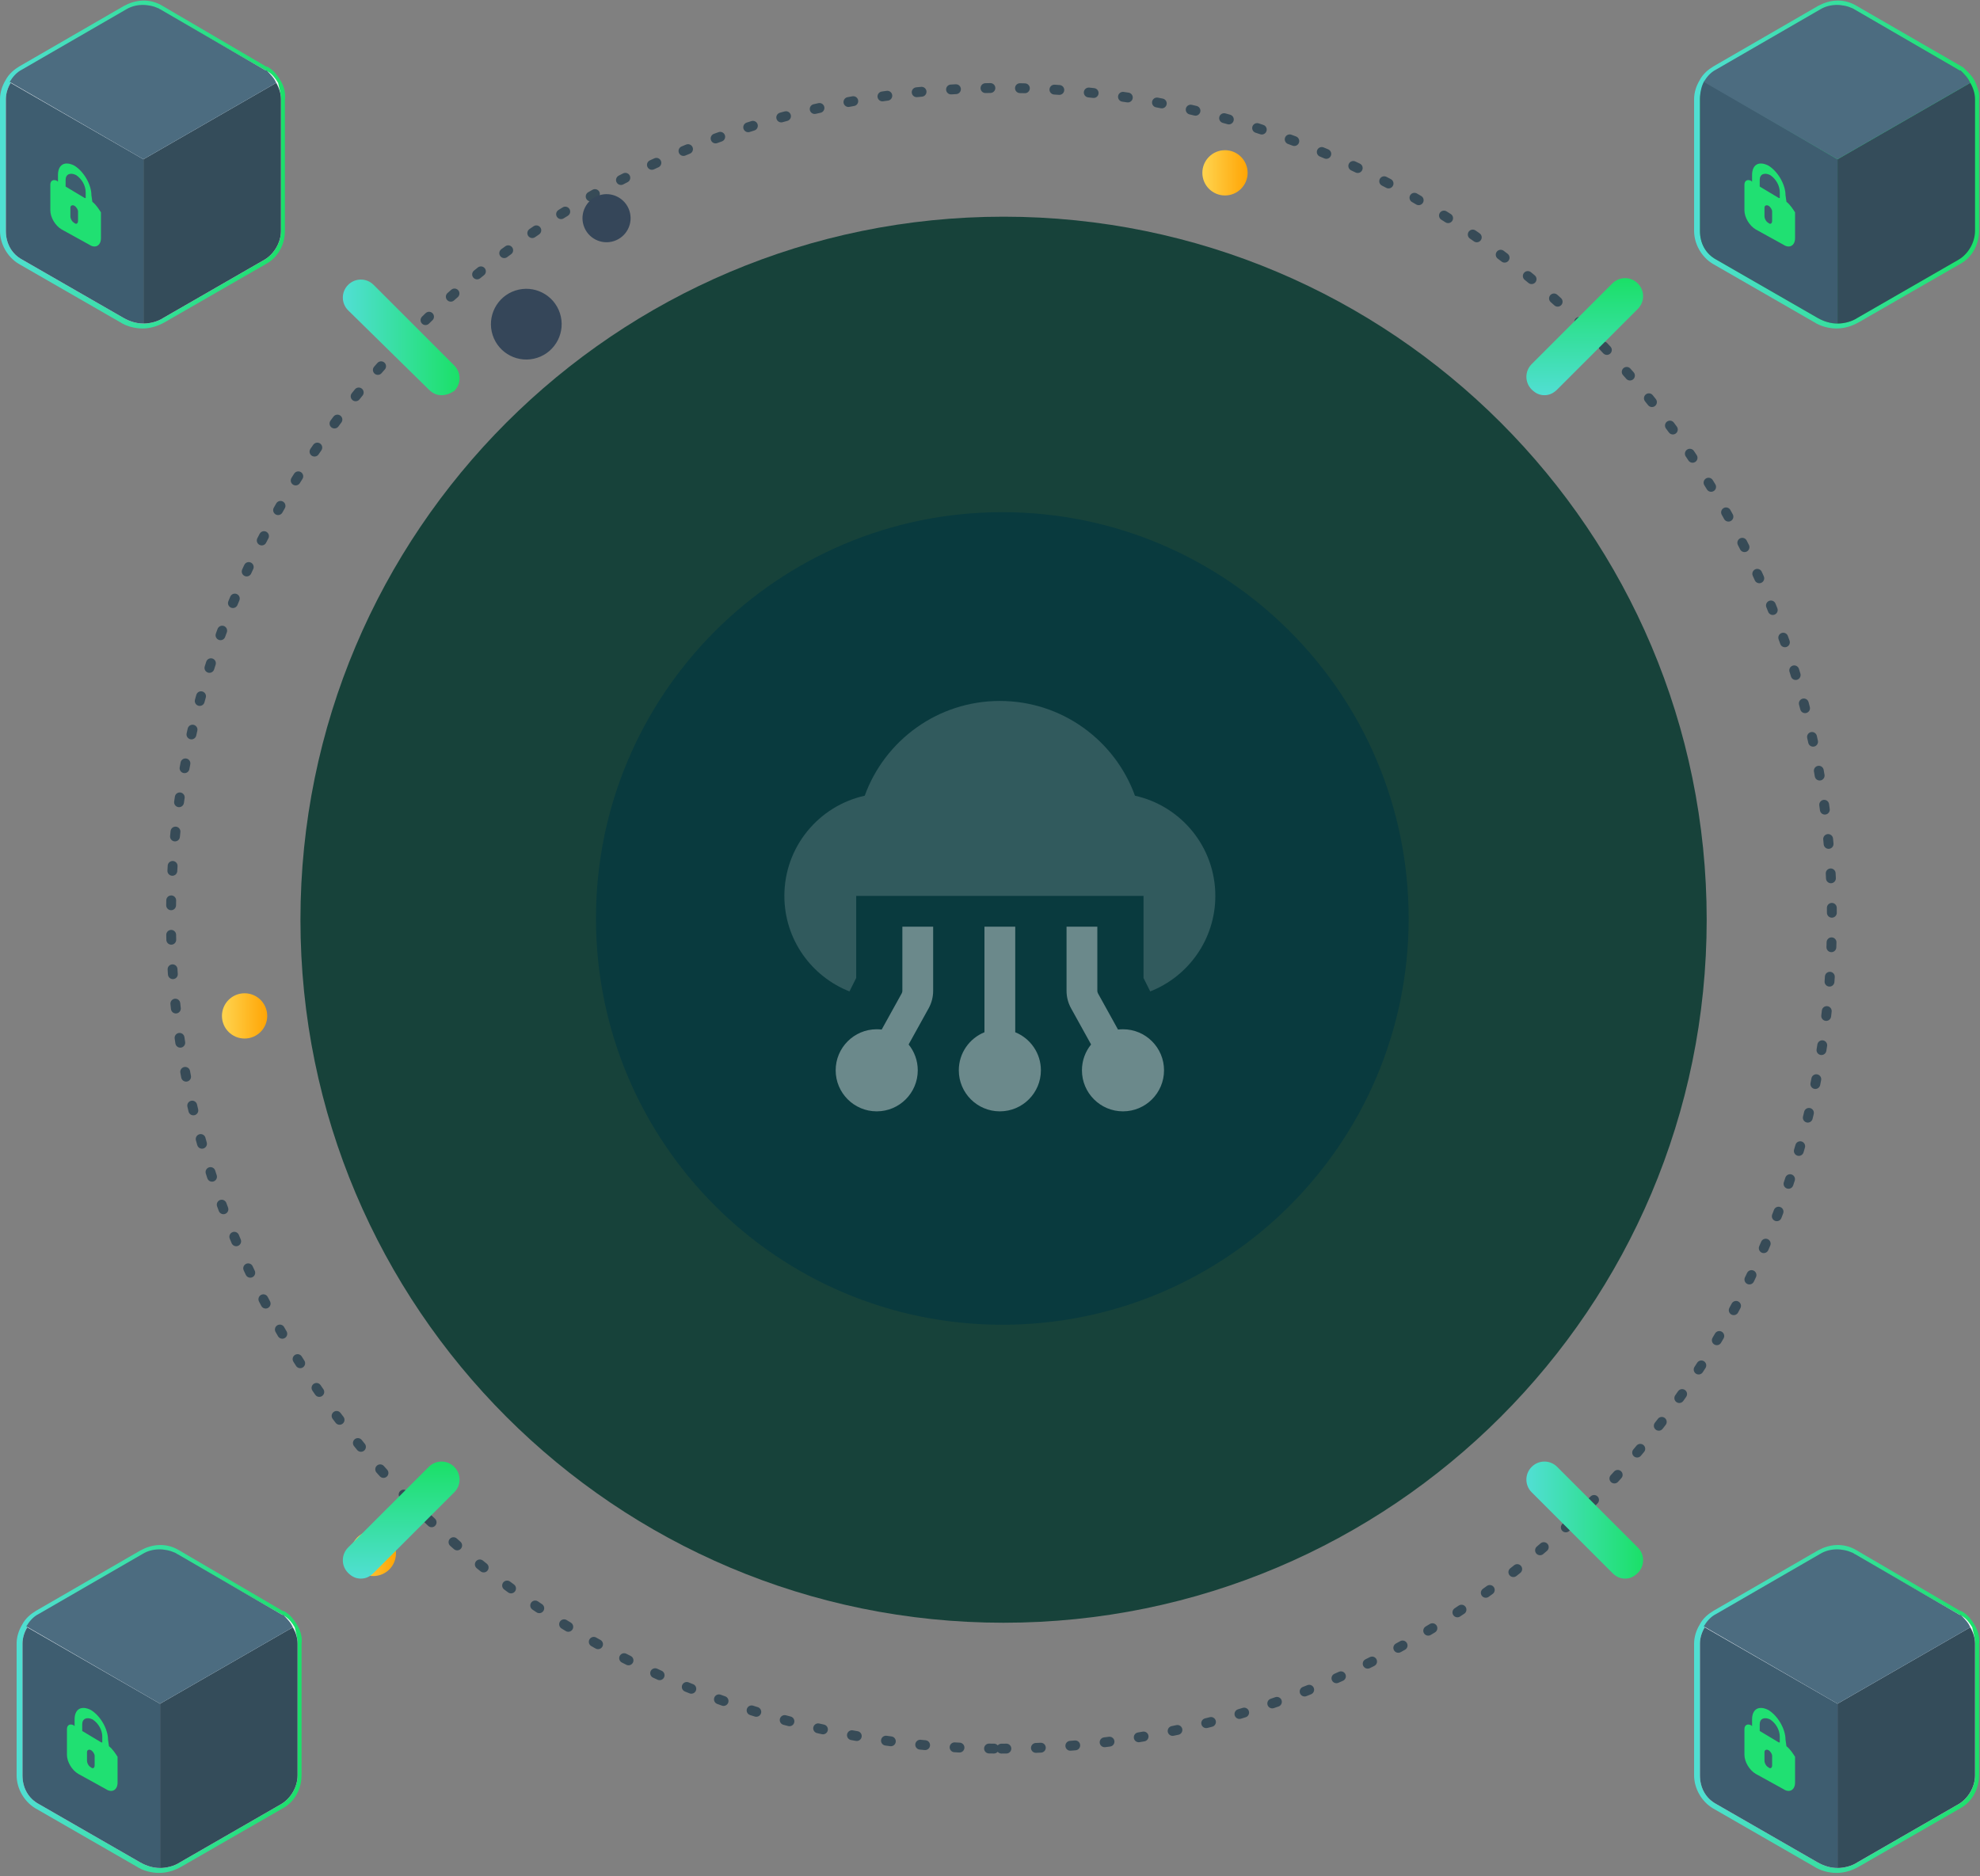 <svg width="402" height="381" viewBox="0 0 402 381" fill="none" xmlns="http://www.w3.org/2000/svg">
<rect x="0" y="0" width="402" height="381" fill="#808080" stroke="none"/>
<path d="M203.755 329.509C282.596 329.509 346.509 265.596 346.509 186.755C346.509 107.913 282.596 44 203.755 44C124.913 44 61 107.913 61 186.755C61 265.596 124.913 329.509 203.755 329.509Z" fill="#17423A"/>
<path d="M203.5 269C249.063 269 286 232.063 286 186.5C286 140.937 249.063 104 203.5 104C157.937 104 121 140.937 121 186.5C121 232.063 157.937 269 203.5 269Z" fill="#093A3E"/>
<path d="M203.325 355.071C296.443 355.071 371.93 279.584 371.93 186.465C371.93 93.347 296.443 17.86 203.325 17.86C110.206 17.86 34.719 93.347 34.719 186.465C34.719 279.584 110.206 355.071 203.325 355.071Z" stroke="#374B57" stroke-width="2" stroke-miterlimit="10" stroke-linecap="round" stroke-linejoin="round" stroke-dasharray="1 6"/>
<path d="M109.074 72.654C112.845 71.428 114.909 67.377 113.683 63.605C112.457 59.834 108.406 57.77 104.634 58.996C100.863 60.221 98.799 64.273 100.025 68.044C101.251 71.816 105.302 73.879 109.074 72.654Z" fill="#354659"/>
<path d="M124.655 48.95C127.22 48.117 128.623 45.362 127.79 42.797C126.956 40.233 124.201 38.829 121.637 39.663C119.072 40.496 117.669 43.251 118.502 45.816C119.336 48.38 122.091 49.784 124.655 48.95Z" fill="#354659"/>
<path d="M248.711 39.69C251.249 39.69 253.306 37.632 253.306 35.094C253.306 32.556 251.249 30.498 248.711 30.498C246.172 30.498 244.115 32.556 244.115 35.094C244.115 37.632 246.172 39.69 248.711 39.69Z" fill="url(#paint0_linear_18692_147773)"/>
<path d="M49.659 210.882C52.197 210.882 54.254 208.825 54.254 206.286C54.254 203.748 52.197 201.691 49.659 201.691C47.12 201.691 45.063 203.748 45.063 206.286C45.063 208.825 47.12 210.882 49.659 210.882Z" fill="url(#paint1_linear_18692_147773)"/>
<path d="M75.795 320.029C78.334 320.029 80.391 317.972 80.391 315.434C80.391 312.895 78.334 310.838 75.795 310.838C73.257 310.838 71.2 312.895 71.2 315.434C71.2 317.972 73.257 320.029 75.795 320.029Z" fill="url(#paint2_linear_18692_147773)"/>
<path d="M89.64 80.247C88.779 80.247 87.917 79.96 87.055 79.098L70.683 63.013C69.247 61.577 69.247 59.279 70.683 57.843C72.119 56.407 74.417 56.407 75.853 57.843L92.225 74.215C93.662 75.651 93.662 77.949 92.225 79.385C91.364 79.96 90.502 80.247 89.64 80.247Z" fill="url(#paint3_linear_18692_147773)"/>
<path d="M329.939 320.548C329.077 320.548 328.215 320.26 327.354 319.399L310.981 303.026C309.545 301.59 309.545 299.292 310.981 297.856C312.417 296.42 314.715 296.42 316.151 297.856L332.524 314.228C333.96 315.665 333.96 317.963 332.524 319.399C331.662 320.26 330.8 320.548 329.939 320.548Z" fill="url(#paint4_linear_18692_147773)"/>
<path d="M73.268 320.548C72.406 320.548 71.545 320.26 70.683 319.399C69.247 317.963 69.247 315.665 70.683 314.228L87.055 297.856C88.491 296.42 90.789 296.42 92.225 297.856C93.662 299.292 93.662 301.59 92.225 303.026L75.853 319.399C74.991 320.26 74.13 320.548 73.268 320.548Z" fill="url(#paint5_linear_18692_147773)"/>
<path d="M313.566 80.247C312.705 80.247 311.843 79.96 310.981 79.099C309.545 77.662 309.545 75.364 310.981 73.928L327.354 57.556C328.79 56.12 331.088 56.12 332.524 57.556C333.96 58.992 333.96 61.29 332.524 62.726L316.151 79.099C315.29 79.96 314.428 80.247 313.566 80.247Z" fill="url(#paint6_linear_18692_147773)"/>
<path d="M400.029 16.831C399.447 15.861 399 15.5 398 14.504V14.5L376.176 1.899C374.043 0.735 371.716 0.929 369.583 2.093L348.445 14.31C347.475 14.892 346.506 15.668 345.924 16.831C345.342 17.801 344.954 18.964 344.954 20.128V46.889C344.954 49.217 346.312 51.544 348.251 52.707L368.807 64.537C369.971 65.312 371.522 65.7 372.879 65.7C374.237 65.7 375.594 65.312 376.952 64.537L397.508 52.707C399.641 51.544 400.805 49.217 400.805 46.889V20.128C400.999 18.964 400.5 18 400.029 16.831Z" stroke="url(#paint7_linear_18692_147773)" stroke-width="2" stroke-miterlimit="10" stroke-linecap="round" stroke-linejoin="round"/>
<path d="M401 20.127V46.889C401 49.216 399.642 51.543 397.703 52.706L377.147 64.536C375.984 65.311 374.432 65.699 373.075 65.699C371.717 65.699 370.36 65.311 369.002 64.536L348.446 52.706C346.313 51.543 345.15 49.41 345.15 46.889V20.127C345.15 18.963 345.537 17.8 346.119 16.83C346.701 15.861 347.477 14.891 348.64 14.309L369.778 2.092C371.717 0.928 374.238 0.928 376.371 1.898C376.371 1.898 376.565 1.898 376.565 2.092L397.897 14.309C397.897 14.309 398.091 14.309 398.091 14.503C398.091 14.503 398.091 14.503 398.285 14.503C399.255 15.085 399.836 15.861 400.418 16.83C400.612 17.8 401 18.963 401 20.127Z" fill="#1DE06B"/>
<path d="M400.991 20.127V46.889C400.991 49.216 399.634 51.543 397.694 52.706L377.138 64.536C375.975 65.311 374.423 65.699 373.066 65.699V32.344L400.021 16.83C400.603 17.8 400.991 18.963 400.991 20.127Z" fill="#344C5A"/>
<path d="M373.065 32.344V65.699C371.708 65.699 370.35 65.311 368.993 64.536L348.437 52.706C346.303 51.543 345.14 49.41 345.14 46.889V20.127C345.14 18.963 345.418 17.47 346 16.5L373.065 32.344Z" fill="#3E5D70"/>
<path d="M400.022 16.831L373.067 32.345L345.917 16.637C346.499 15.667 347.275 14.698 348.438 14.116L369.576 1.899C371.515 0.735 374.036 0.735 376.169 1.705L397.889 14.31C397.889 14.31 397.889 14.31 398.083 14.31C398.859 15.085 399.634 15.861 400.022 16.831Z" fill="#4C6C80"/>
<path d="M362.706 40.983L362.512 39.626C362.512 37.493 360.96 34.778 359.021 33.614C357.082 32.645 355.724 33.42 355.724 35.553V36.911L355.53 36.717C354.755 36.329 354.173 36.717 354.173 37.493V42.729C354.173 44.086 355.143 45.831 356.5 46.607L362.124 49.71C363.288 50.486 364.451 49.904 364.451 48.352V43.116C364.063 42.535 363.481 41.565 362.706 40.983ZM359.797 44.862C359.797 45.25 359.603 45.444 359.409 45.444C359.409 45.444 359.215 45.444 359.021 45.25C358.633 45.056 358.245 44.474 358.245 43.892V42.147C358.245 41.759 358.633 41.565 359.021 41.759C359.409 41.953 359.797 42.535 359.797 42.922V44.862ZM361.154 40.208L357.276 37.88V36.523C357.276 35.359 358.245 34.972 359.409 35.553C360.573 36.329 361.348 37.687 361.348 39.044V40.208H361.154Z" fill="#20E072"/>
<path d="M56.075 16.831C55.493 15.861 54.911 15.086 53.941 14.504H53.748L32.222 1.899C30.089 0.735 27.762 0.929 25.628 2.093L4.491 14.31C3.521 14.892 2.551 15.668 1.97 16.831C1.388 17.801 1 18.964 1 20.128V46.889C1 49.217 2.357 51.544 4.297 52.707L24.853 64.537C26.016 65.312 27.568 65.7 28.925 65.7C30.283 65.7 31.64 65.312 32.998 64.537L53.554 52.707C55.687 51.544 56.85 49.217 56.85 46.889V20.128C57.044 18.964 56.657 17.801 56.075 16.831Z" stroke="url(#paint8_linear_18692_147773)" stroke-width="2" stroke-miterlimit="10" stroke-linecap="round" stroke-linejoin="round"/>
<path d="M57.046 20.127V46.889C57.046 49.216 55.688 51.543 53.749 52.706L33.193 64.536C32.029 65.311 30.478 65.699 29.12 65.699C27.763 65.699 26.406 65.311 25.048 64.536L4.492 52.706C2.359 51.543 1.195 49.41 1.195 46.889V20.127C1.195 18.963 1.583 17.8 2.165 16.83C2.747 15.861 3.522 14.891 4.686 14.309L25.824 2.092C27.763 0.928 30.284 0.928 32.417 1.898C32.417 1.898 32.611 1.898 32.611 2.092L53.943 14.309C53.943 14.309 54.137 14.309 54.137 14.503C54.137 14.503 54.137 14.503 54.331 14.503C55.3 15.085 55.882 15.861 56.464 16.83C56.658 17.8 57.046 18.963 57.046 20.127Z" fill="#F3F6FA"/>
<path d="M57.042 20.127V46.889C57.042 49.216 55.684 51.543 53.745 52.706L33.189 64.536C32.026 65.311 30.474 65.699 29.117 65.699V32.344L56.072 16.83C56.654 17.8 57.042 18.963 57.042 20.127Z" fill="#344C5A"/>
<path d="M29.116 32.344V65.699C27.759 65.699 26.401 65.311 25.044 64.536L4.487 52.706C2.354 51.543 1.191 49.41 1.191 46.889V20.127C1.191 18.963 1.579 17.8 2.16 16.83L29.116 32.344Z" fill="#3E5D70"/>
<path d="M56.073 16.831L29.118 32.345L1.968 16.637C2.55 15.667 3.326 14.698 4.489 14.116L25.627 1.899C27.566 0.735 30.087 0.735 32.22 1.705L53.94 14.31C53.94 14.31 53.94 14.31 54.134 14.31C54.91 15.085 55.685 15.861 56.073 16.831Z" fill="#4C6C80"/>
<path d="M18.752 40.983L18.558 39.626C18.558 37.493 17.006 34.778 15.067 33.614C13.128 32.645 11.77 33.42 11.77 35.553V36.911L11.576 36.717C10.801 36.329 10.219 36.717 10.219 37.493V42.729C10.219 44.086 11.188 45.831 12.546 46.607L18.17 49.71C19.333 50.486 20.497 49.904 20.497 48.352V43.116C20.109 42.535 19.527 41.565 18.752 40.983ZM15.843 44.862C15.843 45.25 15.649 45.444 15.455 45.444C15.455 45.444 15.261 45.444 15.067 45.25C14.679 45.056 14.291 44.474 14.291 43.892V42.147C14.291 41.759 14.679 41.565 15.067 41.759C15.455 41.953 15.843 42.535 15.843 42.922V44.862ZM17.2 40.208L13.322 37.88V36.523C13.322 35.359 14.291 34.972 15.455 35.553C16.618 36.329 17.394 37.687 17.394 39.044V40.208H17.2Z" fill="#20E072"/>
<path d="M400.029 330.439C399.447 329.47 398.865 328.694 397.896 328.112H397.702L376.176 315.507C374.043 314.343 371.716 314.537 369.583 315.701L348.445 327.918C347.475 328.5 346.506 329.276 345.924 330.439C345.342 331.409 344.954 332.572 344.954 333.736V360.498C344.954 362.825 346.312 365.152 348.251 366.315L368.807 378.145C369.971 378.921 371.522 379.308 372.879 379.308C374.237 379.308 375.594 378.921 376.952 378.145L397.508 366.315C399.641 365.152 400.805 362.825 400.805 360.498V333.736C400.999 332.572 400.611 331.409 400.029 330.439Z" stroke="url(#paint9_linear_18692_147773)" stroke-width="2" stroke-miterlimit="10" stroke-linecap="round" stroke-linejoin="round"/>
<path d="M401 333.733V360.495C401 362.822 399.642 365.149 397.703 366.312L377.147 378.142C375.984 378.918 374.432 379.305 373.075 379.305C371.717 379.305 370.36 378.918 369.002 378.142L348.446 366.312C346.313 365.149 345.15 363.016 345.15 360.495V333.733C345.15 332.57 345.537 331.406 346.119 330.436C346.701 329.467 347.477 328.497 348.64 327.915L369.778 315.698C371.717 314.535 374.238 314.535 376.371 315.504C376.371 315.504 376.565 315.504 376.565 315.698L397.897 327.915C397.897 327.915 398.091 327.915 398.091 328.109C398.091 328.109 398.091 328.109 398.285 328.109C399.255 328.691 399.836 329.467 400.418 330.436C400.612 331.406 401 332.57 401 333.733Z" fill="#F3F6FA"/>
<path d="M400.991 333.736V360.497C400.991 362.825 399.634 365.152 397.694 366.315L377.138 378.145C375.975 378.92 374.423 379.308 373.066 379.308V345.953L400.021 330.439C400.603 331.409 400.991 332.572 400.991 333.736Z" fill="#344C5A"/>
<path d="M373.065 345.953V379.308C371.708 379.308 370.35 378.92 368.993 378.145L348.437 366.315C346.303 365.152 345.14 363.018 345.14 360.497V333.736C345.14 332.572 345.528 331.409 346.109 330.439L373.065 345.953Z" fill="#3E5D70"/>
<path d="M400.022 330.44L373.067 345.954L345.917 330.246C346.499 329.276 347.275 328.306 348.438 327.725L369.576 315.507C371.515 314.344 374.036 314.344 376.169 315.314L397.889 327.919C397.889 327.919 397.889 327.919 398.083 327.919C398.859 328.694 399.634 329.47 400.022 330.44Z" fill="#4C6C80"/>
<path d="M362.706 354.589L362.512 353.232C362.512 351.099 360.96 348.384 359.021 347.22C357.082 346.251 355.724 347.026 355.724 349.159V350.517L355.53 350.323C354.755 349.935 354.173 350.323 354.173 351.099V356.335C354.173 357.692 355.143 359.438 356.5 360.213L362.124 363.316C363.288 364.092 364.451 363.51 364.451 361.959V356.723C364.063 356.141 363.481 355.171 362.706 354.589ZM359.797 358.468C359.797 358.856 359.603 359.05 359.409 359.05C359.409 359.05 359.215 359.05 359.021 358.856C358.633 358.662 358.245 358.08 358.245 357.498V355.753C358.245 355.365 358.633 355.171 359.021 355.365C359.409 355.559 359.797 356.141 359.797 356.529V358.468ZM361.154 353.814L357.276 351.487V350.129C357.276 348.966 358.245 348.578 359.409 349.159C360.573 349.935 361.348 351.293 361.348 352.65V353.814H361.154Z" fill="#20E072"/>
<path d="M59.448 330.439C58.866 329.47 58.284 328.694 57.315 328.112H57.121L35.595 315.507C33.462 314.343 31.135 314.537 29.002 315.701L7.864 327.918C6.894 328.5 5.925 329.276 5.343 330.439C4.761 331.409 4.373 332.572 4.373 333.736V360.498C4.373 362.825 5.731 365.152 7.67 366.315L28.226 378.145C29.39 378.921 30.941 379.308 32.298 379.308C33.656 379.308 35.013 378.921 36.371 378.145L56.927 366.315C59.06 365.152 60.224 362.825 60.224 360.498V333.736C60.418 332.572 60.03 331.409 59.448 330.439Z" stroke="url(#paint10_linear_18692_147773)" stroke-width="2" stroke-miterlimit="10" stroke-linecap="round" stroke-linejoin="round"/>
<path d="M60.419 333.733V360.495C60.419 362.822 59.062 365.149 57.122 366.312L36.566 378.142C35.403 378.918 33.851 379.305 32.494 379.305C31.136 379.305 29.779 378.918 28.421 378.142L7.865 366.312C5.732 365.149 4.569 363.016 4.569 360.495V333.733C4.569 332.57 4.957 331.406 5.538 330.436C6.12 329.467 6.896 328.497 8.059 327.915L29.197 315.698C31.136 314.535 33.657 314.535 35.791 315.504C35.791 315.504 35.984 315.504 35.984 315.698L57.316 327.915C57.316 327.915 57.51 327.915 57.51 328.109C57.51 328.109 57.51 328.109 57.704 328.109C58.674 328.691 59.255 329.467 59.837 330.436C60.031 331.406 60.419 332.57 60.419 333.733Z" fill="#F3F6FA"/>
<path d="M60.417 333.736V360.497C60.417 362.825 59.06 365.152 57.12 366.315L36.564 378.145C35.401 378.92 33.849 379.308 32.492 379.308V345.953L59.447 330.439C60.029 331.409 60.417 332.572 60.417 333.736Z" fill="#344C5A"/>
<path d="M32.491 345.953V379.308C31.134 379.308 29.776 378.92 28.419 378.145L7.863 366.315C5.73 365.152 4.566 363.018 4.566 360.497V333.736C4.566 332.572 4.954 331.409 5.536 330.439L32.491 345.953Z" fill="#3E5D70"/>
<path d="M59.448 330.44L32.493 345.954L5.343 330.246C5.925 329.276 6.701 328.306 7.864 327.725L29.002 315.507C30.941 314.344 33.462 314.344 35.596 315.314L57.315 327.919C57.315 327.919 57.315 327.919 57.509 327.919C58.285 328.694 59.061 329.47 59.448 330.44Z" fill="#4C6C80"/>
<path d="M22.125 354.589L21.931 353.232C21.931 351.099 20.38 348.384 18.44 347.22C16.501 346.251 15.143 347.026 15.143 349.159V350.517L14.95 350.323C14.174 349.935 13.592 350.323 13.592 351.099V356.335C13.592 357.692 14.562 359.438 15.919 360.213L21.543 363.316C22.707 364.092 23.87 363.51 23.87 361.959V356.723C23.482 356.141 22.901 355.171 22.125 354.589ZM19.216 358.468C19.216 358.856 19.022 359.05 18.828 359.05C18.828 359.05 18.634 359.05 18.44 358.856C18.052 358.662 17.665 358.08 17.665 357.498V355.753C17.665 355.365 18.052 355.171 18.44 355.365C18.828 355.559 19.216 356.141 19.216 356.529V358.468ZM20.573 353.814L16.695 351.487V350.129C16.695 348.966 17.665 348.578 18.828 349.159C19.992 349.935 20.767 351.293 20.767 352.65V353.814H20.573Z" fill="#20E072"/>
<g opacity="0.4">
<path d="M203 142.333C190.377 142.333 179.626 150.353 175.566 161.574C166.232 163.638 159.25 171.962 159.25 181.917C159.25 190.735 164.729 198.273 172.468 201.314L173.833 198.583V181.917H232.167V198.583L233.532 201.314C241.271 198.273 246.75 190.735 246.75 181.917C246.75 171.962 239.768 163.638 230.434 161.574C226.374 150.353 215.623 142.333 203 142.333Z" fill="white" fill-opacity="0.4"/>
<path d="M189.458 201.203V188.167H183.208V201.203C183.208 201.38 183.163 201.553 183.078 201.708L179.008 209.06C178.677 209.02 178.341 209 178 209C173.398 209 169.667 212.731 169.667 217.333C169.667 221.936 173.398 225.667 178 225.667C182.602 225.667 186.333 221.936 186.333 217.333C186.333 215.345 185.637 213.52 184.476 212.088L188.546 204.735C189.144 203.654 189.458 202.439 189.458 201.203Z" fill="white"/>
<path d="M216.542 201.203V188.167H222.792V201.203C222.792 201.38 222.836 201.553 222.922 201.708L226.992 209.06C227.323 209.02 227.659 209 228 209C232.602 209 236.333 212.731 236.333 217.333C236.333 221.936 232.602 225.667 228 225.667C223.398 225.667 219.667 221.936 219.667 217.333C219.667 215.345 220.363 213.52 221.524 212.088L217.454 204.735C216.856 203.654 216.542 202.439 216.542 201.203Z" fill="white"/>
<path d="M203 225.667C207.602 225.667 211.333 221.936 211.333 217.333C211.333 213.836 209.179 210.842 206.125 209.606V188.167H199.875V209.606C196.821 210.842 194.667 213.836 194.667 217.333C194.667 221.936 198.398 225.667 203 225.667Z" fill="white"/>
</g>
<defs>
<linearGradient id="paint0_linear_18692_147773" x1="244.131" y1="35.208" x2="253.047" y2="35.208" gradientUnits="userSpaceOnUse">
<stop offset="0.003" stop-color="#FFD44F"/>
<stop offset="1" stop-color="#FFA607"/>
</linearGradient>
<linearGradient id="paint1_linear_18692_147773" x1="45.088" y1="206.189" x2="54.004" y2="206.189" gradientUnits="userSpaceOnUse">
<stop offset="0.003" stop-color="#FFD44F"/>
<stop offset="1" stop-color="#FFA607"/>
</linearGradient>
<linearGradient id="paint2_linear_18692_147773" x1="71.256" y1="315.38" x2="80.172" y2="315.38" gradientUnits="userSpaceOnUse">
<stop offset="0.003" stop-color="#FFD44F"/>
<stop offset="1" stop-color="#FFA607"/>
</linearGradient>
<linearGradient id="paint3_linear_18692_147773" x1="69.651" y1="68.589" x2="93.224" y2="68.589" gradientUnits="userSpaceOnUse">
<stop stop-color="#51DFD4"/>
<stop offset="1" stop-color="#1BE068"/>
</linearGradient>
<linearGradient id="paint4_linear_18692_147773" x1="309.944" y1="308.884" x2="333.518" y2="308.884" gradientUnits="userSpaceOnUse">
<stop stop-color="#51DFD4"/>
<stop offset="1" stop-color="#1BE068"/>
</linearGradient>
<linearGradient id="paint5_linear_18692_147773" x1="81.438" y1="320.67" x2="81.438" y2="297.097" gradientUnits="userSpaceOnUse">
<stop stop-color="#51DFD4"/>
<stop offset="1" stop-color="#1BE068"/>
</linearGradient>
<linearGradient id="paint6_linear_18692_147773" x1="321.731" y1="80.375" x2="321.731" y2="56.803" gradientUnits="userSpaceOnUse">
<stop stop-color="#51DFD4"/>
<stop offset="1" stop-color="#1BE068"/>
</linearGradient>
<linearGradient id="paint7_linear_18692_147773" x1="343.18" y1="33.35" x2="402.949" y2="33.35" gradientUnits="userSpaceOnUse">
<stop stop-color="#51DFD4"/>
<stop offset="1" stop-color="#1BE068"/>
</linearGradient>
<linearGradient id="paint8_linear_18692_147773" x1="-0.774" y1="33.35" x2="58.995" y2="33.35" gradientUnits="userSpaceOnUse">
<stop stop-color="#51DFD4"/>
<stop offset="1" stop-color="#1BE068"/>
</linearGradient>
<linearGradient id="paint9_linear_18692_147773" x1="343.18" y1="346.958" x2="402.949" y2="346.958" gradientUnits="userSpaceOnUse">
<stop stop-color="#51DFD4"/>
<stop offset="1" stop-color="#1BE068"/>
</linearGradient>
<linearGradient id="paint10_linear_18692_147773" x1="2.599" y1="346.958" x2="62.368" y2="346.958" gradientUnits="userSpaceOnUse">
<stop stop-color="#51DFD4"/>
<stop offset="1" stop-color="#1BE068"/>
</linearGradient>
</defs>
</svg>
